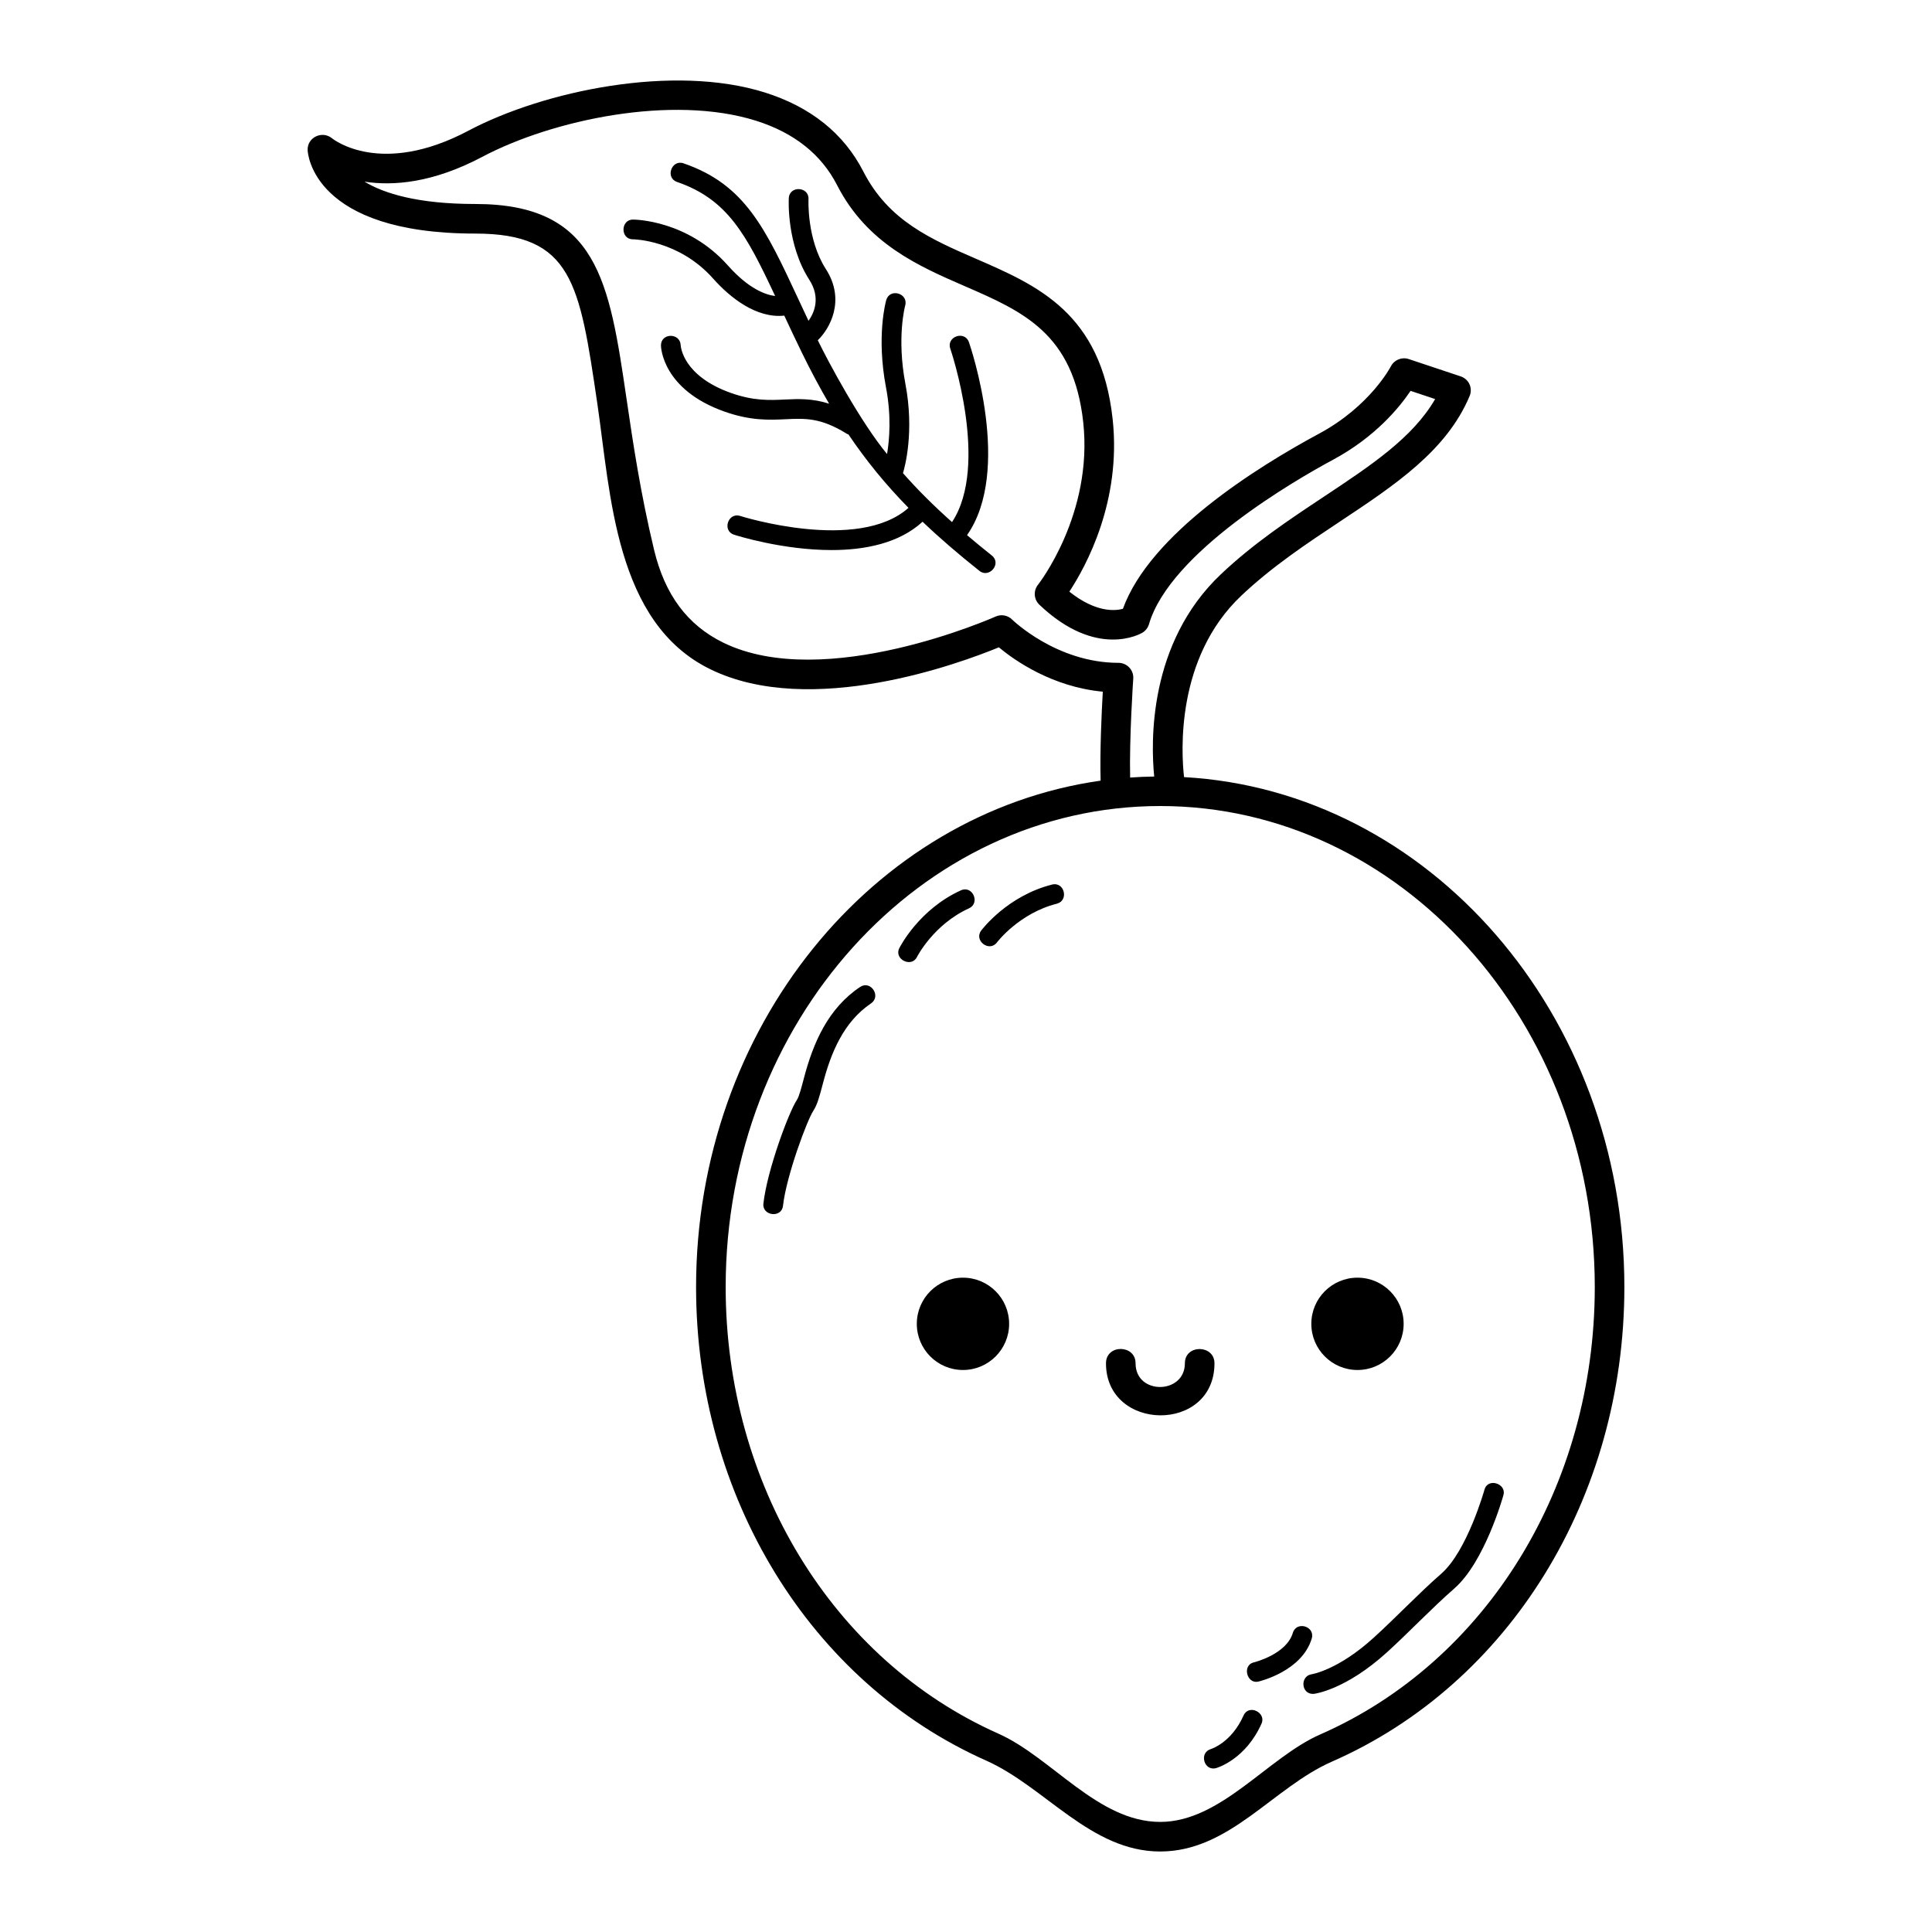 <?xml version="1.0" encoding="utf-8"?>
<!-- Generator: Adobe Illustrator 23.1.0, SVG Export Plug-In . SVG Version: 6.00 Build 0)  -->
<svg version="1.1" id="Capa_1" xmlns="http://www.w3.org/2000/svg" xmlns:xlink="http://www.w3.org/1999/xlink" x="0px" y="0px"
	 viewBox="0 0 1200 1200" enable-background="new 0 0 1200 1200" xml:space="preserve">
<path fill="#000000" d="M608.391,354.614c-13.157-10.45-24.819-20.488-35.363-30.556c-14.683,13.492-36.05,17.596-56.537,17.596
	c-30.253,0-58.565-8.897-60.534-9.529c-7.583-2.431-3.75-14.054,3.747-11.666c0.989,0.315,73.269,22.902,104.576-5.033
	c-14.165-14.436-26.236-29.213-37.264-45.556c-0.376-0.14-0.755-0.27-1.109-0.49c-16.129-10.009-25.74-9.56-37.899-8.987
	c-10.197,0.476-21.758,1.021-38.108-4.78c-38.41-13.628-39.344-39.836-39.365-40.944c-0.147-7.917,11.841-8.167,12.249-0.296
	c0.052,0.996,1.431,19.127,31.213,29.694c14.086,4.995,23.924,4.536,33.433,4.088c8.399-0.393,16.998-0.776,27.545,2.58
	c-5.836-9.954-11.472-20.535-17.076-32.024c-3.931-8.059-7.423-15.494-10.77-22.671c-17.184,1.819-33.476-10.959-44.172-22.993
	c-21.448-24.129-49.538-24.409-49.819-24.409c-7.951,0-7.712-12.255,0.003-12.252c1.42,0.001,33.931,0.346,58.975,28.521
	c12.943,14.56,23.409,18.215,29.334,18.951c-17.971-38.397-29.621-60.053-60.907-70.842c-7.562-2.607-3.391-14.13,4.001-11.58
	c38.182,13.169,50.727,40.114,71.512,84.755c1.985,4.264,4.005,8.6,6.116,13.077c3.462-4.85,7.738-14.233,0.489-25.509
	c-14.14-22.002-12.788-49.538-12.725-50.7c0.441-7.901,12.622-7.253,12.234,0.681c-0.017,0.345-1.128,24.838,10.798,43.393
	c12.454,19.372,2.365,37.13-5.028,44.194c6.555,13.515,26.462,50.642,43.021,70.695c1.475-8.727,2.749-23.511-0.645-41.329
	c-6.081-31.937-0.129-53.389,0.129-54.286c2.19-7.654,13.9-4.274,11.785,3.352c-0.091,0.328-5.358,19.866,0.123,48.643
	c5.682,29.837-0.376,51.774-1.508,55.469c9.074,10.303,19.1,20.272,30.466,30.413c23.47-35.406-0.812-106.983-1.072-107.731
	c-2.586-7.491,8.988-11.505,11.583-3.995c1.172,3.39,27.004,79.668-1.184,119.83c4.894,4.15,9.968,8.339,15.373,12.631
	C622.383,350.083,614.399,359.386,608.391,354.614z M1008.925,799.424c0,130.679-71.278,246.368-181.591,294.732
	c-36.625,16.057-63.539,55.844-106.696,55.845c-43.19,0-71.453-40.151-108.092-56.459
	c-109.467-48.726-180.198-164.174-180.198-294.117c0-161.087,109.727-294.505,251.27-314.554
	c-0.517-18.198,0.608-42.203,1.351-55.253c-31.566-2.963-54.967-19.569-64.563-27.551c-23.738,9.775-116.706,44.281-179.342,13.549
	c-59.041-28.958-61.717-108.295-70.093-165.221c-10.96-74.486-15.498-105.316-75.756-105.316
	c-100.813,0-104.044-49.686-104.131-51.801c-0.333-7.955,9.011-12.345,15.103-7.41c1.202,0.974,30.665,23.945,84.73-4.678
	c46.947-24.854,127.477-41.609,184.221-23.717c28.488,8.984,49.062,25.521,61.153,49.152c15.608,30.506,42.027,41.985,69.995,54.138
	c38.174,16.586,77.649,33.738,84.801,99.538c5.546,51.032-16.482,91.355-26.894,107.185c16.195,12.903,28.091,12.041,33.253,10.679
	c16.927-46.591,83.147-87.969,121.898-108.837c31.689-17.06,44.402-41.488,44.527-41.732c2.061-4.053,6.79-6.017,11.109-4.578
	l32.242,10.749c5.14,1.715,7.686,7.243,5.561,12.289c-14.284,33.926-46.405,55.243-80.417,77.812
	c-20.822,13.819-42.356,28.109-61.464,46.211c-40.746,38.603-37.194,97.315-35.467,112.597
	C887.549,491.179,1008.925,630,1008.925,799.424z M701.951,482.947c4.948-0.35,9.93-0.561,14.943-0.632
	c-2.105-21.077-3.772-82.811,41.369-125.578c20.263-19.196,42.469-33.932,63.943-48.184c29.467-19.555,55.347-36.729,69.19-60.692
	l-15.27-5.09c-6.643,9.923-21.633,28.502-48.069,42.737c-23.511,12.66-101.253,57.449-114.411,102.189
	c-0.649,2.212-2.109,4.099-4.089,5.285c-1.143,0.689-28.459,16.443-63.994-17.398c-3.455-3.292-3.817-8.681-0.829-12.405
	c0.332-0.417,34.285-43.817,28.082-100.894c-5.997-55.185-37.444-68.848-73.853-84.668c-28.324-12.307-60.426-26.255-79.034-62.624
	c-9.766-19.089-26.697-32.545-50.318-39.994c-51.994-16.393-126.442-0.678-170.096,22.433c-30.75,16.28-55.427,18.137-73.133,15.39
	c12.177,7.351,33.062,13.878,68.834,13.878c76.133,0,83.216,48.144,93.937,121.021c4.017,27.296,8.57,58.235,17.113,93.836
	c6.685,27.853,20.714,46.68,42.891,57.559c63.106,30.95,168.182-15.693,169.232-16.168c3.485-1.566,7.577-0.82,10.272,1.881
	c0.257,0.253,27.585,26.867,66.058,26.867c5.278,0,9.561,4.529,9.168,9.823C703.855,421.925,701.379,458.172,701.951,482.947z
	 M990.547,799.424c0-164.749-121.082-298.783-269.91-298.783s-269.91,134.034-269.91,298.783
	c0,122.693,66.45,231.551,169.291,277.327c33.293,14.819,61.887,54.869,100.616,54.871c37.638,0.002,66.782-40.033,99.32-54.298
	C923.585,1031.89,990.547,922.807,990.547,799.424z M780.33,1062.729c-2.77-1.306-6.325-0.844-7.952,2.818
	c-7.398,16.643-19.725,20.663-20.388,20.867c-7.443,2.294-4.137,13.936,3.41,11.768c0.742-0.211,18.3-5.45,28.171-27.655
	C785.089,1067.114,783.103,1064.036,780.33,1062.729z M929.457,921.409c-2.925-0.904-6.356,0.017-7.418,3.841
	c-0.105,0.378-10.756,38.125-26.803,52.166c-14.506,12.694-27.721,26.806-41.989,39.773c-22.016,20.017-38.134,22.65-38.579,22.719
	c-7.213,1.12-6.604,12.199,0.791,12.199c0.254,0,0.511-0.015,0.769-0.048c0.799-0.099,19.859-2.71,45.263-25.804
	c14.212-12.921,27.363-26.973,41.817-39.62c18.788-16.441,30.047-56.35,30.533-58.101
	C934.808,925.049,932.385,922.314,929.457,921.409z M810.577,1010.263c-2.936-0.875-6.44,0.152-7.571,3.948
	c-3.982,13.325-23.906,18.248-24.247,18.33c-7.431,1.781-4.3,13.578,2.791,11.93c1.104-0.257,27.153-6.541,33.192-26.749
	C815.88,1013.913,813.512,1011.138,810.577,1010.263z M601.875,564.171c7.138-3.251,2.208-14.483-5.067-11.154
	c-25.937,11.787-37.743,34.938-38.234,35.918c-3.451,6.902,7.59,12.321,10.96,5.479
	C569.633,594.213,579.847,574.185,601.875,564.171z M653.414,549.427c-27.568,6.996-43.281,27.634-43.986,28.572
	c-4.683,6.231,5.076,13.664,9.814,7.339c0.135-0.181,13.728-18.083,37.183-24.035C664.005,559.38,661.194,547.446,653.414,549.427z
	 M534.193,613.042c-19.783,13.232-29.066,34.51-34.875,56.651c-1.472,5.621-2.997,11.434-4.316,13.414
	c-5.124,7.686-18.552,43.88-20.84,64.472c-0.848,7.635,11.306,9.19,12.174,1.355c2.064-18.552,14.953-53.172,18.86-59.03
	c2.459-3.687,4.011-9.608,5.976-17.104c4.953-18.891,12.754-38.03,29.823-49.568C547.52,618.821,540.826,608.605,534.193,613.042z
	 M745.141,837.912c-4.594-0.033-9.189,2.884-9.189,8.848c-0.002,19.404-30.626,19.873-30.63,0.005
	c-0.003-11.775-18.377-11.948-18.378-0.004c-0.003,42.606,67.383,43.6,67.386,0.003C754.33,840.928,749.735,837.945,745.141,837.912
	z M598.115,793.588c-15.834,0-28.67,12.836-28.67,28.67c0,15.834,12.836,28.67,28.67,28.67c15.834,0,28.67-12.836,28.67-28.67
	C626.785,806.424,613.949,793.588,598.115,793.588z M843.157,850.928c15.834,0,28.67-12.836,28.67-28.67
	c0-15.834-12.836-28.67-28.67-28.67s-28.67,12.836-28.67,28.67C814.487,838.092,827.323,850.928,843.157,850.928z"/>
</svg>
